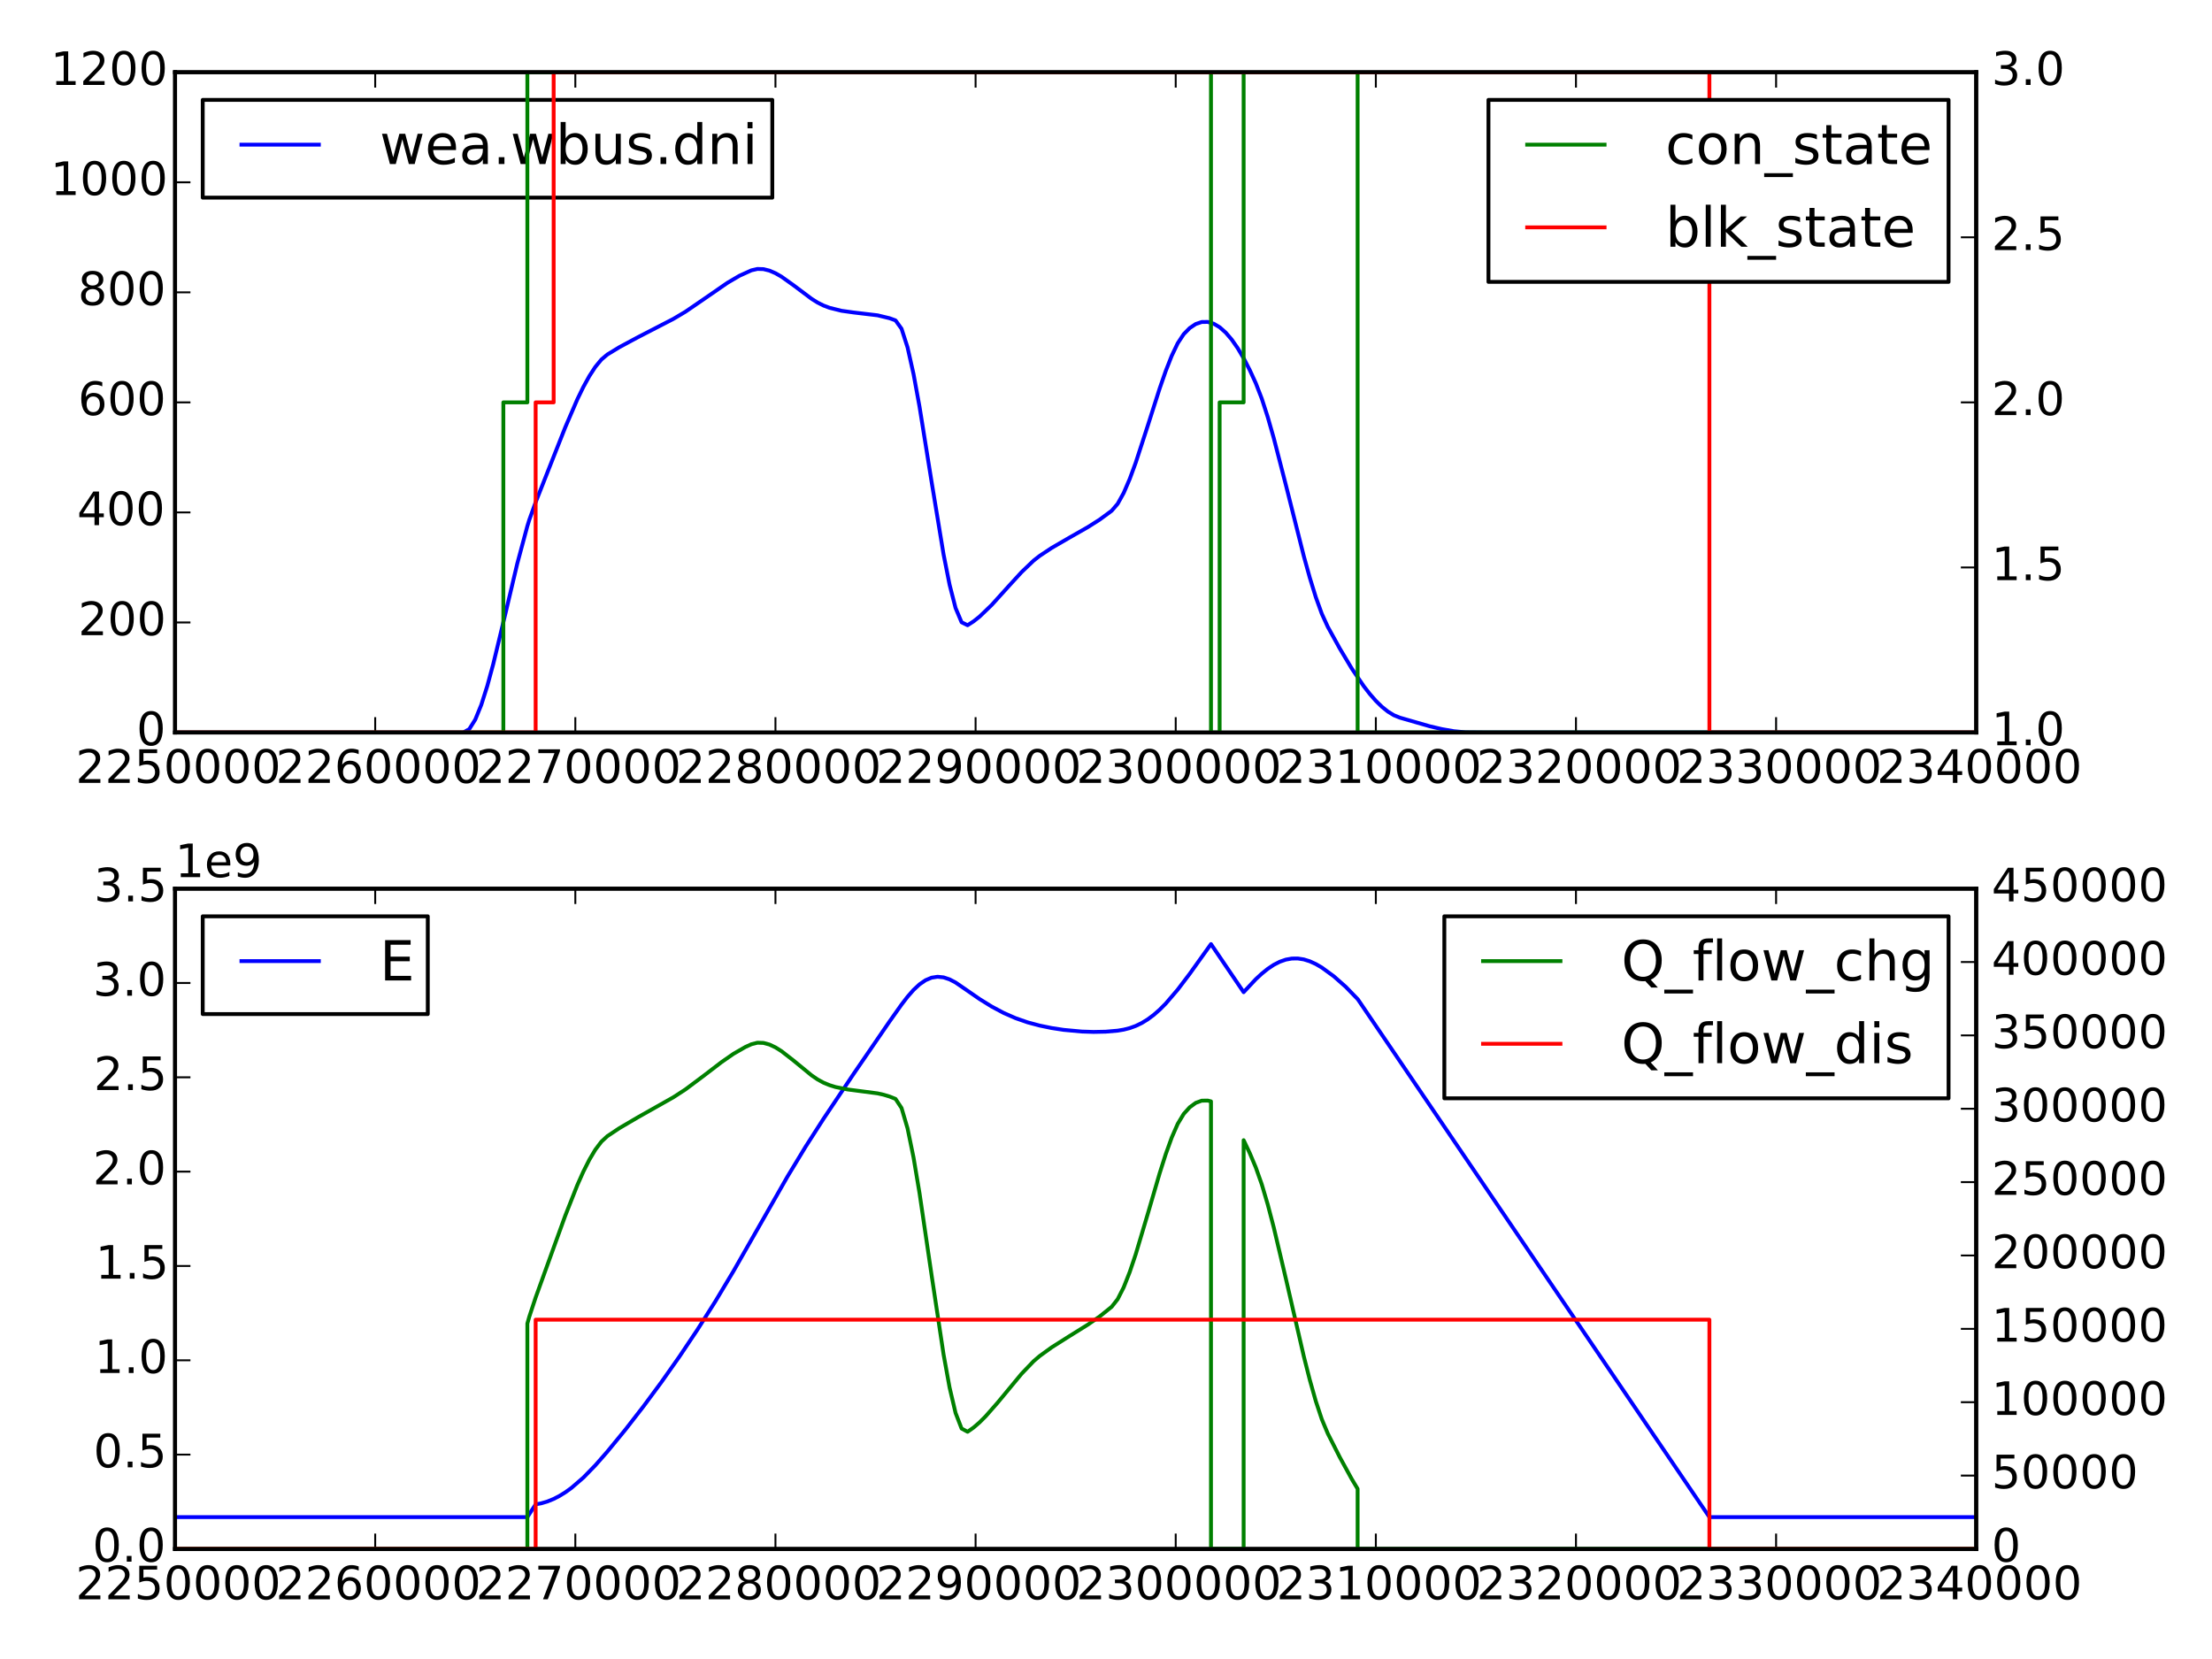 <?xml version="1.0" encoding="utf-8" standalone="no"?>
<!DOCTYPE svg PUBLIC "-//W3C//DTD SVG 1.1//EN"
  "http://www.w3.org/Graphics/SVG/1.1/DTD/svg11.dtd">
<!-- Created with matplotlib (http://matplotlib.org/) -->
<svg height="432pt" version="1.1" viewBox="0 0 576 432" width="576pt" xmlns="http://www.w3.org/2000/svg" xmlns:xlink="http://www.w3.org/1999/xlink">
 <defs>
  <style type="text/css">
*{stroke-linecap:butt;stroke-linejoin:round;}
  </style>
 </defs>
 <g id="figure_1">
  <g id="patch_1">
   <path d="
M0 432
L576 432
L576 0
L0 0
z
" style="fill:#ffffff;"/>
  </g>
  <g id="axes_1">
   <g id="patch_2">
    <path d="
M45.591 190.745
L514.602 190.745
L514.602 18.81
L45.591 18.81
z
" style="fill:#ffffff;"/>
   </g>
   <g id="line2d_1">
    <path clip-path="url(#p8e8d647484)" d="
M44.028 190.745
L120.633 190.745
L120.633 190.745
L122.196 189.859
L123.76 187.372
L125.323 183.542
L126.887 178.625
L128.45 172.877
L131.577 159.922
L134.703 146.73
L137.324 136.991
L137.83 135.358
L139.48 130.789
L144.17 118.905
L147.21 111.227
L150.337 103.981
L151.9 100.773
L153.464 97.934
L155.027 95.532
L156.591 93.635
L158.154 92.312
L161.281 90.408
L165.971 87.884
L175.351 83.038
L178.478 81.177
L183.168 77.967
L189.421 73.646
L192.548 71.809
L195.675 70.391
L197.238 70.033
L198.802 70.079
L200.365 70.469
L201.928 71.143
L203.492 72.041
L206.618 74.27
L211.309 77.792
L212.872 78.774
L214.435 79.56
L215.999 80.149
L219.125 80.929
L222.252 81.366
L228.506 82.108
L231.632 82.86
L233.196 83.429
L234.759 85.602
L236.322 90.451
L237.886 97.418
L239.449 105.94
L242.576 125.406
L245.703 144.364
L247.266 152.25
L248.829 158.326
L250.393 162.032
L251.956 162.806
L251.956 162.806
L253.52 161.797
L255.083 160.558
L258.21 157.555
L262.9 152.373
L266.027 148.962
L269.153 145.978
L270.717 144.752
L273.843 142.681
L278.534 139.961
L283.224 137.29
L286.35 135.308
L289.477 133.003
L291.04 131.186
L292.604 128.369
L294.167 124.744
L295.731 120.5
L298.857 110.913
L301.984 101.125
L303.547 96.629
L305.111 92.652
L306.674 89.383
L308.238 87.011
L309.801 85.425
L311.364 84.378
L312.928 83.85
L314.491 83.827
L316.054 84.291
L317.618 85.225
L319.181 86.612
L320.745 88.436
L322.308 90.68
L323.871 93.327
L325.435 96.36
L326.998 99.763
L328.561 103.799
L330.125 108.633
L331.688 114.092
L334.815 126.206
L339.505 144.806
L341.068 150.437
L342.632 155.499
L344.195 159.822
L345.758 163.235
L348.885 168.886
L352.012 174.106
L355.139 178.705
L356.702 180.713
L358.265 182.494
L359.829 184.024
L361.392 185.281
L362.956 186.239
L364.519 186.876
L372.336 189.128
L375.462 189.859
L378.589 190.404
L381.716 190.705
L386.406 190.745
L514.603 190.745
L514.603 190.745" style="fill:none;stroke:#0000ff;stroke-linecap:square;"/>
   </g>
   <g id="patch_3">
    <path d="
M45.591 18.81
L514.603 18.81" style="fill:none;stroke:#000000;stroke-linecap:square;stroke-linejoin:miter;"/>
   </g>
   <g id="patch_4">
    <path d="
M514.602 190.745
L514.602 18.81" style="fill:none;stroke:#000000;stroke-linecap:square;stroke-linejoin:miter;"/>
   </g>
   <g id="patch_5">
    <path d="
M45.591 190.745
L514.603 190.745" style="fill:none;stroke:#000000;stroke-linecap:square;stroke-linejoin:miter;"/>
   </g>
   <g id="patch_6">
    <path d="
M45.591 190.745
L45.591 18.81" style="fill:none;stroke:#000000;stroke-linecap:square;stroke-linejoin:miter;"/>
   </g>
   <g id="matplotlib.axis_1">
    <g id="xtick_1">
     <g id="line2d_2">
      <defs>
       <path d="
M0 0
L0 -4" id="m93b0483c22" style="stroke:#000000;stroke-width:0.5;"/>
      </defs>
      <g>
       <use style="stroke:#000000;stroke-width:0.5;" x="45.591" xlink:href="#m93b0483c22" y="190.745"/>
      </g>
     </g>
     <g id="line2d_3">
      <defs>
       <path d="
M0 0
L0 4" id="m741efc42ff" style="stroke:#000000;stroke-width:0.5;"/>
      </defs>
      <g>
       <use style="stroke:#000000;stroke-width:0.5;" x="45.591" xlink:href="#m741efc42ff" y="18.81"/>
      </g>
     </g>
     <g id="text_1">
      <!-- 2250000 -->
      <defs>
       <path d="
M19.188 8.297
L53.609 8.297
L53.609 0
L7.328 0
L7.328 8.297
Q12.938 14.109 22.625 23.891
Q32.328 33.688 34.812 36.531
Q39.547 41.844 41.422 45.531
Q43.312 49.219 43.312 52.781
Q43.312 58.594 39.234 62.25
Q35.156 65.922 28.609 65.922
Q23.969 65.922 18.812 64.312
Q13.672 62.703 7.812 59.422
L7.812 69.391
Q13.766 71.781 18.938 73
Q24.125 74.219 28.422 74.219
Q39.75 74.219 46.484 68.547
Q53.219 62.891 53.219 53.422
Q53.219 48.922 51.531 44.891
Q49.859 40.875 45.406 35.406
Q44.188 33.984 37.641 27.219
Q31.109 20.453 19.188 8.297" id="BitstreamVeraSans-Roman-32"/>
       <path d="
M31.781 66.406
Q24.172 66.406 20.328 58.906
Q16.5 51.422 16.5 36.375
Q16.5 21.391 20.328 13.891
Q24.172 6.391 31.781 6.391
Q39.453 6.391 43.281 13.891
Q47.125 21.391 47.125 36.375
Q47.125 51.422 43.281 58.906
Q39.453 66.406 31.781 66.406
M31.781 74.219
Q44.047 74.219 50.516 64.516
Q56.984 54.828 56.984 36.375
Q56.984 17.969 50.516 8.266
Q44.047 -1.422 31.781 -1.422
Q19.531 -1.422 13.062 8.266
Q6.594 17.969 6.594 36.375
Q6.594 54.828 13.062 64.516
Q19.531 74.219 31.781 74.219" id="BitstreamVeraSans-Roman-30"/>
       <path d="
M10.797 72.906
L49.516 72.906
L49.516 64.594
L19.828 64.594
L19.828 46.734
Q21.969 47.469 24.109 47.828
Q26.266 48.188 28.422 48.188
Q40.625 48.188 47.75 41.5
Q54.891 34.812 54.891 23.391
Q54.891 11.625 47.562 5.094
Q40.234 -1.422 26.906 -1.422
Q22.312 -1.422 17.547 -0.641
Q12.797 0.141 7.719 1.703
L7.719 11.625
Q12.109 9.234 16.797 8.062
Q21.484 6.891 26.703 6.891
Q35.156 6.891 40.078 11.328
Q45.016 15.766 45.016 23.391
Q45.016 31 40.078 35.438
Q35.156 39.891 26.703 39.891
Q22.75 39.891 18.812 39.016
Q14.891 38.141 10.797 36.281
z
" id="BitstreamVeraSans-Roman-35"/>
      </defs>
      <g transform="translate(19.707 203.863)scale(0.12 -0.12)">
       <use xlink:href="#BitstreamVeraSans-Roman-32"/>
       <use x="63.623" xlink:href="#BitstreamVeraSans-Roman-32"/>
       <use x="127.246" xlink:href="#BitstreamVeraSans-Roman-35"/>
       <use x="190.869" xlink:href="#BitstreamVeraSans-Roman-30"/>
       <use x="254.492" xlink:href="#BitstreamVeraSans-Roman-30"/>
       <use x="318.115" xlink:href="#BitstreamVeraSans-Roman-30"/>
       <use x="381.738" xlink:href="#BitstreamVeraSans-Roman-30"/>
      </g>
     </g>
    </g>
    <g id="xtick_2">
     <g id="line2d_4">
      <g>
       <use style="stroke:#000000;stroke-width:0.5;" x="97.704" xlink:href="#m93b0483c22" y="190.745"/>
      </g>
     </g>
     <g id="line2d_5">
      <g>
       <use style="stroke:#000000;stroke-width:0.5;" x="97.704" xlink:href="#m741efc42ff" y="18.81"/>
      </g>
     </g>
     <g id="text_2">
      <!-- 2260000 -->
      <defs>
       <path d="
M33.016 40.375
Q26.375 40.375 22.484 35.828
Q18.609 31.297 18.609 23.391
Q18.609 15.531 22.484 10.953
Q26.375 6.391 33.016 6.391
Q39.656 6.391 43.531 10.953
Q47.406 15.531 47.406 23.391
Q47.406 31.297 43.531 35.828
Q39.656 40.375 33.016 40.375
M52.594 71.297
L52.594 62.312
Q48.875 64.062 45.094 64.984
Q41.312 65.922 37.594 65.922
Q27.828 65.922 22.672 59.328
Q17.531 52.734 16.797 39.406
Q19.672 43.656 24.016 45.922
Q28.375 48.188 33.594 48.188
Q44.578 48.188 50.953 41.516
Q57.328 34.859 57.328 23.391
Q57.328 12.156 50.688 5.359
Q44.047 -1.422 33.016 -1.422
Q20.359 -1.422 13.672 8.266
Q6.984 17.969 6.984 36.375
Q6.984 53.656 15.188 63.938
Q23.391 74.219 37.203 74.219
Q40.922 74.219 44.703 73.484
Q48.484 72.75 52.594 71.297" id="BitstreamVeraSans-Roman-36"/>
      </defs>
      <g transform="translate(71.819 203.863)scale(0.12 -0.12)">
       <use xlink:href="#BitstreamVeraSans-Roman-32"/>
       <use x="63.623" xlink:href="#BitstreamVeraSans-Roman-32"/>
       <use x="127.246" xlink:href="#BitstreamVeraSans-Roman-36"/>
       <use x="190.869" xlink:href="#BitstreamVeraSans-Roman-30"/>
       <use x="254.492" xlink:href="#BitstreamVeraSans-Roman-30"/>
       <use x="318.115" xlink:href="#BitstreamVeraSans-Roman-30"/>
       <use x="381.738" xlink:href="#BitstreamVeraSans-Roman-30"/>
      </g>
     </g>
    </g>
    <g id="xtick_3">
     <g id="line2d_6">
      <g>
       <use style="stroke:#000000;stroke-width:0.5;" x="149.816" xlink:href="#m93b0483c22" y="190.745"/>
      </g>
     </g>
     <g id="line2d_7">
      <g>
       <use style="stroke:#000000;stroke-width:0.5;" x="149.816" xlink:href="#m741efc42ff" y="18.81"/>
      </g>
     </g>
     <g id="text_3">
      <!-- 2270000 -->
      <defs>
       <path d="
M8.203 72.906
L55.078 72.906
L55.078 68.703
L28.609 0
L18.312 0
L43.219 64.594
L8.203 64.594
z
" id="BitstreamVeraSans-Roman-37"/>
      </defs>
      <g transform="translate(123.932 203.863)scale(0.12 -0.12)">
       <use xlink:href="#BitstreamVeraSans-Roman-32"/>
       <use x="63.623" xlink:href="#BitstreamVeraSans-Roman-32"/>
       <use x="127.246" xlink:href="#BitstreamVeraSans-Roman-37"/>
       <use x="190.869" xlink:href="#BitstreamVeraSans-Roman-30"/>
       <use x="254.492" xlink:href="#BitstreamVeraSans-Roman-30"/>
       <use x="318.115" xlink:href="#BitstreamVeraSans-Roman-30"/>
       <use x="381.738" xlink:href="#BitstreamVeraSans-Roman-30"/>
      </g>
     </g>
    </g>
    <g id="xtick_4">
     <g id="line2d_8">
      <g>
       <use style="stroke:#000000;stroke-width:0.5;" x="201.928" xlink:href="#m93b0483c22" y="190.745"/>
      </g>
     </g>
     <g id="line2d_9">
      <g>
       <use style="stroke:#000000;stroke-width:0.5;" x="201.928" xlink:href="#m741efc42ff" y="18.81"/>
      </g>
     </g>
     <g id="text_4">
      <!-- 2280000 -->
      <defs>
       <path d="
M31.781 34.625
Q24.75 34.625 20.719 30.859
Q16.703 27.094 16.703 20.516
Q16.703 13.922 20.719 10.156
Q24.75 6.391 31.781 6.391
Q38.812 6.391 42.859 10.172
Q46.922 13.969 46.922 20.516
Q46.922 27.094 42.891 30.859
Q38.875 34.625 31.781 34.625
M21.922 38.812
Q15.578 40.375 12.031 44.719
Q8.5 49.078 8.5 55.328
Q8.5 64.062 14.719 69.141
Q20.953 74.219 31.781 74.219
Q42.672 74.219 48.875 69.141
Q55.078 64.062 55.078 55.328
Q55.078 49.078 51.531 44.719
Q48 40.375 41.703 38.812
Q48.828 37.156 52.797 32.312
Q56.781 27.484 56.781 20.516
Q56.781 9.906 50.312 4.234
Q43.844 -1.422 31.781 -1.422
Q19.734 -1.422 13.25 4.234
Q6.781 9.906 6.781 20.516
Q6.781 27.484 10.781 32.312
Q14.797 37.156 21.922 38.812
M18.312 54.391
Q18.312 48.734 21.844 45.562
Q25.391 42.391 31.781 42.391
Q38.141 42.391 41.719 45.562
Q45.312 48.734 45.312 54.391
Q45.312 60.062 41.719 63.234
Q38.141 66.406 31.781 66.406
Q25.391 66.406 21.844 63.234
Q18.312 60.062 18.312 54.391" id="BitstreamVeraSans-Roman-38"/>
      </defs>
      <g transform="translate(176.044 203.863)scale(0.12 -0.12)">
       <use xlink:href="#BitstreamVeraSans-Roman-32"/>
       <use x="63.623" xlink:href="#BitstreamVeraSans-Roman-32"/>
       <use x="127.246" xlink:href="#BitstreamVeraSans-Roman-38"/>
       <use x="190.869" xlink:href="#BitstreamVeraSans-Roman-30"/>
       <use x="254.492" xlink:href="#BitstreamVeraSans-Roman-30"/>
       <use x="318.115" xlink:href="#BitstreamVeraSans-Roman-30"/>
       <use x="381.738" xlink:href="#BitstreamVeraSans-Roman-30"/>
      </g>
     </g>
    </g>
    <g id="xtick_5">
     <g id="line2d_10">
      <g>
       <use style="stroke:#000000;stroke-width:0.5;" x="254.041" xlink:href="#m93b0483c22" y="190.745"/>
      </g>
     </g>
     <g id="line2d_11">
      <g>
       <use style="stroke:#000000;stroke-width:0.5;" x="254.041" xlink:href="#m741efc42ff" y="18.81"/>
      </g>
     </g>
     <g id="text_5">
      <!-- 2290000 -->
      <defs>
       <path d="
M10.984 1.516
L10.984 10.5
Q14.703 8.734 18.5 7.812
Q22.312 6.891 25.984 6.891
Q35.75 6.891 40.891 13.453
Q46.047 20.016 46.781 33.406
Q43.953 29.203 39.594 26.953
Q35.25 24.703 29.984 24.703
Q19.047 24.703 12.672 31.312
Q6.297 37.938 6.297 49.422
Q6.297 60.641 12.938 67.422
Q19.578 74.219 30.609 74.219
Q43.266 74.219 49.922 64.516
Q56.594 54.828 56.594 36.375
Q56.594 19.141 48.406 8.859
Q40.234 -1.422 26.422 -1.422
Q22.703 -1.422 18.891 -0.688
Q15.094 0.047 10.984 1.516
M30.609 32.422
Q37.25 32.422 41.125 36.953
Q45.016 41.5 45.016 49.422
Q45.016 57.281 41.125 61.844
Q37.25 66.406 30.609 66.406
Q23.969 66.406 20.094 61.844
Q16.219 57.281 16.219 49.422
Q16.219 41.5 20.094 36.953
Q23.969 32.422 30.609 32.422" id="BitstreamVeraSans-Roman-39"/>
      </defs>
      <g transform="translate(228.156 203.863)scale(0.12 -0.12)">
       <use xlink:href="#BitstreamVeraSans-Roman-32"/>
       <use x="63.623" xlink:href="#BitstreamVeraSans-Roman-32"/>
       <use x="127.246" xlink:href="#BitstreamVeraSans-Roman-39"/>
       <use x="190.869" xlink:href="#BitstreamVeraSans-Roman-30"/>
       <use x="254.492" xlink:href="#BitstreamVeraSans-Roman-30"/>
       <use x="318.115" xlink:href="#BitstreamVeraSans-Roman-30"/>
       <use x="381.738" xlink:href="#BitstreamVeraSans-Roman-30"/>
      </g>
     </g>
    </g>
    <g id="xtick_6">
     <g id="line2d_12">
      <g>
       <use style="stroke:#000000;stroke-width:0.5;" x="306.153" xlink:href="#m93b0483c22" y="190.745"/>
      </g>
     </g>
     <g id="line2d_13">
      <g>
       <use style="stroke:#000000;stroke-width:0.5;" x="306.153" xlink:href="#m741efc42ff" y="18.81"/>
      </g>
     </g>
     <g id="text_6">
      <!-- 2300000 -->
      <defs>
       <path d="
M40.578 39.312
Q47.656 37.797 51.625 33
Q55.609 28.219 55.609 21.188
Q55.609 10.406 48.188 4.484
Q40.766 -1.422 27.094 -1.422
Q22.516 -1.422 17.656 -0.516
Q12.797 0.391 7.625 2.203
L7.625 11.719
Q11.719 9.328 16.594 8.109
Q21.484 6.891 26.812 6.891
Q36.078 6.891 40.938 10.547
Q45.797 14.203 45.797 21.188
Q45.797 27.641 41.281 31.266
Q36.766 34.906 28.719 34.906
L20.219 34.906
L20.219 43.016
L29.109 43.016
Q36.375 43.016 40.234 45.922
Q44.094 48.828 44.094 54.297
Q44.094 59.906 40.109 62.906
Q36.141 65.922 28.719 65.922
Q24.656 65.922 20.016 65.031
Q15.375 64.156 9.812 62.312
L9.812 71.094
Q15.438 72.656 20.344 73.438
Q25.25 74.219 29.594 74.219
Q40.828 74.219 47.359 69.109
Q53.906 64.016 53.906 55.328
Q53.906 49.266 50.438 45.094
Q46.969 40.922 40.578 39.312" id="BitstreamVeraSans-Roman-33"/>
      </defs>
      <g transform="translate(280.269 203.863)scale(0.12 -0.12)">
       <use xlink:href="#BitstreamVeraSans-Roman-32"/>
       <use x="63.623" xlink:href="#BitstreamVeraSans-Roman-33"/>
       <use x="127.246" xlink:href="#BitstreamVeraSans-Roman-30"/>
       <use x="190.869" xlink:href="#BitstreamVeraSans-Roman-30"/>
       <use x="254.492" xlink:href="#BitstreamVeraSans-Roman-30"/>
       <use x="318.115" xlink:href="#BitstreamVeraSans-Roman-30"/>
       <use x="381.738" xlink:href="#BitstreamVeraSans-Roman-30"/>
      </g>
     </g>
    </g>
    <g id="xtick_7">
     <g id="line2d_14">
      <g>
       <use style="stroke:#000000;stroke-width:0.5;" x="358.265" xlink:href="#m93b0483c22" y="190.745"/>
      </g>
     </g>
     <g id="line2d_15">
      <g>
       <use style="stroke:#000000;stroke-width:0.5;" x="358.265" xlink:href="#m741efc42ff" y="18.81"/>
      </g>
     </g>
     <g id="text_7">
      <!-- 2310000 -->
      <defs>
       <path d="
M12.406 8.297
L28.516 8.297
L28.516 63.922
L10.984 60.406
L10.984 69.391
L28.422 72.906
L38.281 72.906
L38.281 8.297
L54.391 8.297
L54.391 0
L12.406 0
z
" id="BitstreamVeraSans-Roman-31"/>
      </defs>
      <g transform="translate(332.381 203.863)scale(0.12 -0.12)">
       <use xlink:href="#BitstreamVeraSans-Roman-32"/>
       <use x="63.623" xlink:href="#BitstreamVeraSans-Roman-33"/>
       <use x="127.246" xlink:href="#BitstreamVeraSans-Roman-31"/>
       <use x="190.869" xlink:href="#BitstreamVeraSans-Roman-30"/>
       <use x="254.492" xlink:href="#BitstreamVeraSans-Roman-30"/>
       <use x="318.115" xlink:href="#BitstreamVeraSans-Roman-30"/>
       <use x="381.738" xlink:href="#BitstreamVeraSans-Roman-30"/>
      </g>
     </g>
    </g>
    <g id="xtick_8">
     <g id="line2d_16">
      <g>
       <use style="stroke:#000000;stroke-width:0.5;" x="410.378" xlink:href="#m93b0483c22" y="190.745"/>
      </g>
     </g>
     <g id="line2d_17">
      <g>
       <use style="stroke:#000000;stroke-width:0.5;" x="410.378" xlink:href="#m741efc42ff" y="18.81"/>
      </g>
     </g>
     <g id="text_8">
      <!-- 2320000 -->
      <g transform="translate(384.493 203.863)scale(0.12 -0.12)">
       <use xlink:href="#BitstreamVeraSans-Roman-32"/>
       <use x="63.623" xlink:href="#BitstreamVeraSans-Roman-33"/>
       <use x="127.246" xlink:href="#BitstreamVeraSans-Roman-32"/>
       <use x="190.869" xlink:href="#BitstreamVeraSans-Roman-30"/>
       <use x="254.492" xlink:href="#BitstreamVeraSans-Roman-30"/>
       <use x="318.115" xlink:href="#BitstreamVeraSans-Roman-30"/>
       <use x="381.738" xlink:href="#BitstreamVeraSans-Roman-30"/>
      </g>
     </g>
    </g>
    <g id="xtick_9">
     <g id="line2d_18">
      <g>
       <use style="stroke:#000000;stroke-width:0.5;" x="462.49" xlink:href="#m93b0483c22" y="190.745"/>
      </g>
     </g>
     <g id="line2d_19">
      <g>
       <use style="stroke:#000000;stroke-width:0.5;" x="462.49" xlink:href="#m741efc42ff" y="18.81"/>
      </g>
     </g>
     <g id="text_9">
      <!-- 2330000 -->
      <g transform="translate(436.606 203.863)scale(0.12 -0.12)">
       <use xlink:href="#BitstreamVeraSans-Roman-32"/>
       <use x="63.623" xlink:href="#BitstreamVeraSans-Roman-33"/>
       <use x="127.246" xlink:href="#BitstreamVeraSans-Roman-33"/>
       <use x="190.869" xlink:href="#BitstreamVeraSans-Roman-30"/>
       <use x="254.492" xlink:href="#BitstreamVeraSans-Roman-30"/>
       <use x="318.115" xlink:href="#BitstreamVeraSans-Roman-30"/>
       <use x="381.738" xlink:href="#BitstreamVeraSans-Roman-30"/>
      </g>
     </g>
    </g>
    <g id="xtick_10">
     <g id="line2d_20">
      <g>
       <use style="stroke:#000000;stroke-width:0.5;" x="514.602" xlink:href="#m93b0483c22" y="190.745"/>
      </g>
     </g>
     <g id="line2d_21">
      <g>
       <use style="stroke:#000000;stroke-width:0.5;" x="514.602" xlink:href="#m741efc42ff" y="18.81"/>
      </g>
     </g>
     <g id="text_10">
      <!-- 2340000 -->
      <defs>
       <path d="
M37.797 64.312
L12.891 25.391
L37.797 25.391
z

M35.203 72.906
L47.609 72.906
L47.609 25.391
L58.016 25.391
L58.016 17.188
L47.609 17.188
L47.609 0
L37.797 0
L37.797 17.188
L4.891 17.188
L4.891 26.703
z
" id="BitstreamVeraSans-Roman-34"/>
      </defs>
      <g transform="translate(488.718 203.863)scale(0.12 -0.12)">
       <use xlink:href="#BitstreamVeraSans-Roman-32"/>
       <use x="63.623" xlink:href="#BitstreamVeraSans-Roman-33"/>
       <use x="127.246" xlink:href="#BitstreamVeraSans-Roman-34"/>
       <use x="190.869" xlink:href="#BitstreamVeraSans-Roman-30"/>
       <use x="254.492" xlink:href="#BitstreamVeraSans-Roman-30"/>
       <use x="318.115" xlink:href="#BitstreamVeraSans-Roman-30"/>
       <use x="381.738" xlink:href="#BitstreamVeraSans-Roman-30"/>
      </g>
     </g>
    </g>
   </g>
   <g id="matplotlib.axis_2">
    <g id="ytick_1">
     <g id="line2d_22">
      <defs>
       <path d="
M0 0
L4 0" id="m728421d6d4" style="stroke:#000000;stroke-width:0.5;"/>
      </defs>
      <g>
       <use style="stroke:#000000;stroke-width:0.5;" x="45.591" xlink:href="#m728421d6d4" y="190.745"/>
      </g>
     </g>
     <g id="text_11">
      <!-- 0 -->
      <g transform="translate(35.544 194.056)scale(0.12 -0.12)">
       <use xlink:href="#BitstreamVeraSans-Roman-30"/>
      </g>
     </g>
    </g>
    <g id="ytick_2">
     <g id="line2d_23">
      <g>
       <use style="stroke:#000000;stroke-width:0.5;" x="45.591" xlink:href="#m728421d6d4" y="162.089"/>
      </g>
     </g>
     <g id="text_12">
      <!-- 200 -->
      <g transform="translate(20.363 165.4)scale(0.12 -0.12)">
       <use xlink:href="#BitstreamVeraSans-Roman-32"/>
       <use x="63.623" xlink:href="#BitstreamVeraSans-Roman-30"/>
       <use x="127.246" xlink:href="#BitstreamVeraSans-Roman-30"/>
      </g>
     </g>
    </g>
    <g id="ytick_3">
     <g id="line2d_24">
      <g>
       <use style="stroke:#000000;stroke-width:0.5;" x="45.591" xlink:href="#m728421d6d4" y="133.433"/>
      </g>
     </g>
     <g id="text_13">
      <!-- 400 -->
      <g transform="translate(20.07 136.745)scale(0.12 -0.12)">
       <use xlink:href="#BitstreamVeraSans-Roman-34"/>
       <use x="63.623" xlink:href="#BitstreamVeraSans-Roman-30"/>
       <use x="127.246" xlink:href="#BitstreamVeraSans-Roman-30"/>
      </g>
     </g>
    </g>
    <g id="ytick_4">
     <g id="line2d_25">
      <g>
       <use style="stroke:#000000;stroke-width:0.5;" x="45.591" xlink:href="#m728421d6d4" y="104.778"/>
      </g>
     </g>
     <g id="text_14">
      <!-- 600 -->
      <g transform="translate(20.321 108.089)scale(0.12 -0.12)">
       <use xlink:href="#BitstreamVeraSans-Roman-36"/>
       <use x="63.623" xlink:href="#BitstreamVeraSans-Roman-30"/>
       <use x="127.246" xlink:href="#BitstreamVeraSans-Roman-30"/>
      </g>
     </g>
    </g>
    <g id="ytick_5">
     <g id="line2d_26">
      <g>
       <use style="stroke:#000000;stroke-width:0.5;" x="45.591" xlink:href="#m728421d6d4" y="76.122"/>
      </g>
     </g>
     <g id="text_15">
      <!-- 800 -->
      <g transform="translate(20.297 79.433)scale(0.12 -0.12)">
       <use xlink:href="#BitstreamVeraSans-Roman-38"/>
       <use x="63.623" xlink:href="#BitstreamVeraSans-Roman-30"/>
       <use x="127.246" xlink:href="#BitstreamVeraSans-Roman-30"/>
      </g>
     </g>
    </g>
    <g id="ytick_6">
     <g id="line2d_27">
      <g>
       <use style="stroke:#000000;stroke-width:0.5;" x="45.591" xlink:href="#m728421d6d4" y="47.466"/>
      </g>
     </g>
     <g id="text_16">
      <!-- 1000 -->
      <g transform="translate(13.166 50.777)scale(0.12 -0.12)">
       <use xlink:href="#BitstreamVeraSans-Roman-31"/>
       <use x="63.623" xlink:href="#BitstreamVeraSans-Roman-30"/>
       <use x="127.246" xlink:href="#BitstreamVeraSans-Roman-30"/>
       <use x="190.869" xlink:href="#BitstreamVeraSans-Roman-30"/>
      </g>
     </g>
    </g>
    <g id="ytick_7">
     <g id="line2d_28">
      <g>
       <use style="stroke:#000000;stroke-width:0.5;" x="45.591" xlink:href="#m728421d6d4" y="18.81"/>
      </g>
     </g>
     <g id="text_17">
      <!-- 1200 -->
      <g transform="translate(13.166 22.121)scale(0.12 -0.12)">
       <use xlink:href="#BitstreamVeraSans-Roman-31"/>
       <use x="63.623" xlink:href="#BitstreamVeraSans-Roman-32"/>
       <use x="127.246" xlink:href="#BitstreamVeraSans-Roman-30"/>
       <use x="190.869" xlink:href="#BitstreamVeraSans-Roman-30"/>
      </g>
     </g>
    </g>
   </g>
   <g id="legend_1">
    <g id="patch_7">
     <path d="
M52.791 51.467
L201.104 51.467
L201.104 26.01
L52.791 26.01
z
" style="fill:#ffffff;stroke:#000000;stroke-linejoin:miter;"/>
    </g>
    <g id="line2d_29">
     <path d="
M62.871 37.672
L83.031 37.672" style="fill:none;stroke:#0000ff;stroke-linecap:square;"/>
    </g>
    <g id="line2d_30"/>
    <g id="text_18">
     <!-- wea.wbus.dni -->
     <defs>
      <path d="
M54.891 33.016
L54.891 0
L45.906 0
L45.906 32.719
Q45.906 40.484 42.875 44.328
Q39.844 48.188 33.797 48.188
Q26.516 48.188 22.312 43.547
Q18.109 38.922 18.109 30.906
L18.109 0
L9.078 0
L9.078 54.688
L18.109 54.688
L18.109 46.188
Q21.344 51.125 25.703 53.562
Q30.078 56 35.797 56
Q45.219 56 50.047 50.172
Q54.891 44.344 54.891 33.016" id="BitstreamVeraSans-Roman-6e"/>
      <path d="
M9.422 54.688
L18.406 54.688
L18.406 0
L9.422 0
z

M9.422 75.984
L18.406 75.984
L18.406 64.594
L9.422 64.594
z
" id="BitstreamVeraSans-Roman-69"/>
      <path d="
M10.688 12.406
L21 12.406
L21 0
L10.688 0
z
" id="BitstreamVeraSans-Roman-2e"/>
      <path d="
M45.406 46.391
L45.406 75.984
L54.391 75.984
L54.391 0
L45.406 0
L45.406 8.203
Q42.578 3.328 38.25 0.953
Q33.938 -1.422 27.875 -1.422
Q17.969 -1.422 11.734 6.484
Q5.516 14.406 5.516 27.297
Q5.516 40.188 11.734 48.094
Q17.969 56 27.875 56
Q33.938 56 38.25 53.625
Q42.578 51.266 45.406 46.391
M14.797 27.297
Q14.797 17.391 18.875 11.75
Q22.953 6.109 30.078 6.109
Q37.203 6.109 41.297 11.75
Q45.406 17.391 45.406 27.297
Q45.406 37.203 41.297 42.844
Q37.203 48.484 30.078 48.484
Q22.953 48.484 18.875 42.844
Q14.797 37.203 14.797 27.297" id="BitstreamVeraSans-Roman-64"/>
      <path d="
M56.203 29.594
L56.203 25.203
L14.891 25.203
Q15.484 15.922 20.484 11.062
Q25.484 6.203 34.422 6.203
Q39.594 6.203 44.453 7.469
Q49.312 8.734 54.109 11.281
L54.109 2.781
Q49.266 0.734 44.188 -0.344
Q39.109 -1.422 33.891 -1.422
Q20.797 -1.422 13.156 6.188
Q5.516 13.812 5.516 26.812
Q5.516 40.234 12.766 48.109
Q20.016 56 32.328 56
Q43.359 56 49.781 48.891
Q56.203 41.797 56.203 29.594
M47.219 32.234
Q47.125 39.594 43.094 43.984
Q39.062 48.391 32.422 48.391
Q24.906 48.391 20.391 44.141
Q15.875 39.891 15.188 32.172
z
" id="BitstreamVeraSans-Roman-65"/>
      <path d="
M4.203 54.688
L13.188 54.688
L24.422 12.016
L35.594 54.688
L46.188 54.688
L57.422 12.016
L68.609 54.688
L77.594 54.688
L63.281 0
L52.688 0
L40.922 44.828
L29.109 0
L18.5 0
z
" id="BitstreamVeraSans-Roman-77"/>
      <path d="
M8.5 21.578
L8.5 54.688
L17.484 54.688
L17.484 21.922
Q17.484 14.156 20.5 10.266
Q23.531 6.391 29.594 6.391
Q36.859 6.391 41.078 11.031
Q45.312 15.672 45.312 23.688
L45.312 54.688
L54.297 54.688
L54.297 0
L45.312 0
L45.312 8.406
Q42.047 3.422 37.719 1
Q33.406 -1.422 27.688 -1.422
Q18.266 -1.422 13.375 4.438
Q8.5 10.297 8.5 21.578" id="BitstreamVeraSans-Roman-75"/>
      <path d="
M34.281 27.484
Q23.391 27.484 19.188 25
Q14.984 22.516 14.984 16.5
Q14.984 11.719 18.141 8.906
Q21.297 6.109 26.703 6.109
Q34.188 6.109 38.703 11.406
Q43.219 16.703 43.219 25.484
L43.219 27.484
z

M52.203 31.203
L52.203 0
L43.219 0
L43.219 8.297
Q40.141 3.328 35.547 0.953
Q30.953 -1.422 24.312 -1.422
Q15.922 -1.422 10.953 3.297
Q6 8.016 6 15.922
Q6 25.141 12.172 29.828
Q18.359 34.516 30.609 34.516
L43.219 34.516
L43.219 35.406
Q43.219 41.609 39.141 45
Q35.062 48.391 27.688 48.391
Q23 48.391 18.547 47.266
Q14.109 46.141 10.016 43.891
L10.016 52.203
Q14.938 54.109 19.578 55.047
Q24.219 56 28.609 56
Q40.484 56 46.344 49.844
Q52.203 43.703 52.203 31.203" id="BitstreamVeraSans-Roman-61"/>
      <path d="
M44.281 53.078
L44.281 44.578
Q40.484 46.531 36.375 47.5
Q32.281 48.484 27.875 48.484
Q21.188 48.484 17.844 46.438
Q14.5 44.391 14.5 40.281
Q14.5 37.156 16.891 35.375
Q19.281 33.594 26.516 31.984
L29.594 31.297
Q39.156 29.25 43.188 25.516
Q47.219 21.781 47.219 15.094
Q47.219 7.469 41.188 3.016
Q35.156 -1.422 24.609 -1.422
Q20.219 -1.422 15.453 -0.562
Q10.688 0.297 5.422 2
L5.422 11.281
Q10.406 8.688 15.234 7.391
Q20.062 6.109 24.812 6.109
Q31.156 6.109 34.562 8.281
Q37.984 10.453 37.984 14.406
Q37.984 18.062 35.516 20.016
Q33.062 21.969 24.703 23.781
L21.578 24.516
Q13.234 26.266 9.516 29.906
Q5.812 33.547 5.812 39.891
Q5.812 47.609 11.281 51.797
Q16.75 56 26.812 56
Q31.781 56 36.172 55.266
Q40.578 54.547 44.281 53.078" id="BitstreamVeraSans-Roman-73"/>
      <path d="
M48.688 27.297
Q48.688 37.203 44.609 42.844
Q40.531 48.484 33.406 48.484
Q26.266 48.484 22.188 42.844
Q18.109 37.203 18.109 27.297
Q18.109 17.391 22.188 11.75
Q26.266 6.109 33.406 6.109
Q40.531 6.109 44.609 11.75
Q48.688 17.391 48.688 27.297
M18.109 46.391
Q20.953 51.266 25.266 53.625
Q29.594 56 35.594 56
Q45.562 56 51.781 48.094
Q58.016 40.188 58.016 27.297
Q58.016 14.406 51.781 6.484
Q45.562 -1.422 35.594 -1.422
Q29.594 -1.422 25.266 0.953
Q20.953 3.328 18.109 8.203
L18.109 0
L9.078 0
L9.078 75.984
L18.109 75.984
z
" id="BitstreamVeraSans-Roman-62"/>
     </defs>
     <g transform="translate(98.871 42.712)scale(0.144 -0.144)">
      <use xlink:href="#BitstreamVeraSans-Roman-77"/>
      <use x="81.787" xlink:href="#BitstreamVeraSans-Roman-65"/>
      <use x="143.311" xlink:href="#BitstreamVeraSans-Roman-61"/>
      <use x="204.59" xlink:href="#BitstreamVeraSans-Roman-2e"/>
      <use x="236.377" xlink:href="#BitstreamVeraSans-Roman-77"/>
      <use x="318.164" xlink:href="#BitstreamVeraSans-Roman-62"/>
      <use x="381.641" xlink:href="#BitstreamVeraSans-Roman-75"/>
      <use x="445.02" xlink:href="#BitstreamVeraSans-Roman-73"/>
      <use x="497.119" xlink:href="#BitstreamVeraSans-Roman-2e"/>
      <use x="528.906" xlink:href="#BitstreamVeraSans-Roman-64"/>
      <use x="592.383" xlink:href="#BitstreamVeraSans-Roman-6e"/>
      <use x="655.762" xlink:href="#BitstreamVeraSans-Roman-69"/>
     </g>
    </g>
   </g>
  </g>
  <g id="axes_2">
   <g id="line2d_31">
    <path clip-path="url(#p8e8d647484)" d="
M44.028 190.745
L131.07 190.745
L131.07 104.778
L137.324 104.778
L137.324 18.81
L315.337 18.81
L315.337 190.745
L317.588 190.745
L317.588 104.778
L317.618 104.778
L323.842 104.778
L323.842 18.81
L323.871 18.81
L353.522 18.81
L353.522 190.745
L353.575 190.745
L514.603 190.745
L514.603 190.745" style="fill:none;stroke:#008000;stroke-linecap:square;"/>
   </g>
   <g id="line2d_32">
    <path clip-path="url(#p8e8d647484)" d="
M44.028 190.745
L139.48 190.745
L139.48 104.778
L144.17 104.778
L144.17 18.81
L445.123 18.81
L445.123 190.745
L514.603 190.745
L514.603 190.745" style="fill:none;stroke:#ff0000;stroke-linecap:square;"/>
   </g>
   <g id="patch_8">
    <path d="
M45.591 18.81
L514.603 18.81" style="fill:none;stroke:#000000;stroke-linecap:square;stroke-linejoin:miter;"/>
   </g>
   <g id="patch_9">
    <path d="
M514.602 190.745
L514.602 18.81" style="fill:none;stroke:#000000;stroke-linecap:square;stroke-linejoin:miter;"/>
   </g>
   <g id="patch_10">
    <path d="
M45.591 190.745
L514.603 190.745" style="fill:none;stroke:#000000;stroke-linecap:square;stroke-linejoin:miter;"/>
   </g>
   <g id="patch_11">
    <path d="
M45.591 190.745
L45.591 18.81" style="fill:none;stroke:#000000;stroke-linecap:square;stroke-linejoin:miter;"/>
   </g>
   <g id="matplotlib.axis_3">
    <g id="ytick_8">
     <g id="line2d_33">
      <defs>
       <path d="
M0 0
L-4 0" id="mcb0005524f" style="stroke:#000000;stroke-width:0.5;"/>
      </defs>
      <g>
       <use style="stroke:#000000;stroke-width:0.5;" x="514.602" xlink:href="#mcb0005524f" y="190.745"/>
      </g>
     </g>
     <g id="text_19">
      <!-- 1.0 -->
      <g transform="translate(518.602 194.056)scale(0.12 -0.12)">
       <use xlink:href="#BitstreamVeraSans-Roman-31"/>
       <use x="63.623" xlink:href="#BitstreamVeraSans-Roman-2e"/>
       <use x="95.41" xlink:href="#BitstreamVeraSans-Roman-30"/>
      </g>
     </g>
    </g>
    <g id="ytick_9">
     <g id="line2d_34">
      <g>
       <use style="stroke:#000000;stroke-width:0.5;" x="514.602" xlink:href="#mcb0005524f" y="147.761"/>
      </g>
     </g>
     <g id="text_20">
      <!-- 1.5 -->
      <g transform="translate(518.602 151.072)scale(0.12 -0.12)">
       <use xlink:href="#BitstreamVeraSans-Roman-31"/>
       <use x="63.623" xlink:href="#BitstreamVeraSans-Roman-2e"/>
       <use x="95.41" xlink:href="#BitstreamVeraSans-Roman-35"/>
      </g>
     </g>
    </g>
    <g id="ytick_10">
     <g id="line2d_35">
      <g>
       <use style="stroke:#000000;stroke-width:0.5;" x="514.602" xlink:href="#mcb0005524f" y="104.778"/>
      </g>
     </g>
     <g id="text_21">
      <!-- 2.0 -->
      <g transform="translate(518.602 108.089)scale(0.12 -0.12)">
       <use xlink:href="#BitstreamVeraSans-Roman-32"/>
       <use x="63.623" xlink:href="#BitstreamVeraSans-Roman-2e"/>
       <use x="95.41" xlink:href="#BitstreamVeraSans-Roman-30"/>
      </g>
     </g>
    </g>
    <g id="ytick_11">
     <g id="line2d_36">
      <g>
       <use style="stroke:#000000;stroke-width:0.5;" x="514.602" xlink:href="#mcb0005524f" y="61.794"/>
      </g>
     </g>
     <g id="text_22">
      <!-- 2.5 -->
      <g transform="translate(518.602 65.105)scale(0.12 -0.12)">
       <use xlink:href="#BitstreamVeraSans-Roman-32"/>
       <use x="63.623" xlink:href="#BitstreamVeraSans-Roman-2e"/>
       <use x="95.41" xlink:href="#BitstreamVeraSans-Roman-35"/>
      </g>
     </g>
    </g>
    <g id="ytick_12">
     <g id="line2d_37">
      <g>
       <use style="stroke:#000000;stroke-width:0.5;" x="514.602" xlink:href="#mcb0005524f" y="18.81"/>
      </g>
     </g>
     <g id="text_23">
      <!-- 3.0 -->
      <g transform="translate(518.602 22.121)scale(0.12 -0.12)">
       <use xlink:href="#BitstreamVeraSans-Roman-33"/>
       <use x="63.623" xlink:href="#BitstreamVeraSans-Roman-2e"/>
       <use x="95.41" xlink:href="#BitstreamVeraSans-Roman-30"/>
      </g>
     </g>
    </g>
   </g>
   <g id="legend_2">
    <g id="patch_12">
     <path d="
M387.592 73.404
L507.403 73.404
L507.403 26.01
L387.592 26.01
z
" style="fill:#ffffff;stroke:#000000;stroke-linejoin:miter;"/>
    </g>
    <g id="line2d_38">
     <path d="
M397.672 37.672
L417.832 37.672" style="fill:none;stroke:#008000;stroke-linecap:square;"/>
    </g>
    <g id="line2d_39"/>
    <g id="text_24">
     <!-- con_state -->
     <defs>
      <path d="
M18.312 70.219
L18.312 54.688
L36.812 54.688
L36.812 47.703
L18.312 47.703
L18.312 18.016
Q18.312 11.328 20.141 9.422
Q21.969 7.516 27.594 7.516
L36.812 7.516
L36.812 0
L27.594 0
Q17.188 0 13.234 3.875
Q9.281 7.766 9.281 18.016
L9.281 47.703
L2.688 47.703
L2.688 54.688
L9.281 54.688
L9.281 70.219
z
" id="BitstreamVeraSans-Roman-74"/>
      <path d="
M30.609 48.391
Q23.391 48.391 19.188 42.75
Q14.984 37.109 14.984 27.297
Q14.984 17.484 19.156 11.844
Q23.344 6.203 30.609 6.203
Q37.797 6.203 41.984 11.859
Q46.188 17.531 46.188 27.297
Q46.188 37.016 41.984 42.703
Q37.797 48.391 30.609 48.391
M30.609 56
Q42.328 56 49.016 48.375
Q55.719 40.766 55.719 27.297
Q55.719 13.875 49.016 6.219
Q42.328 -1.422 30.609 -1.422
Q18.844 -1.422 12.172 6.219
Q5.516 13.875 5.516 27.297
Q5.516 40.766 12.172 48.375
Q18.844 56 30.609 56" id="BitstreamVeraSans-Roman-6f"/>
      <path d="
M50.984 -16.609
L50.984 -23.578
L-0.984 -23.578
L-0.984 -16.609
z
" id="BitstreamVeraSans-Roman-5f"/>
      <path d="
M48.781 52.594
L48.781 44.188
Q44.969 46.297 41.141 47.344
Q37.312 48.391 33.406 48.391
Q24.656 48.391 19.812 42.844
Q14.984 37.312 14.984 27.297
Q14.984 17.281 19.812 11.734
Q24.656 6.203 33.406 6.203
Q37.312 6.203 41.141 7.25
Q44.969 8.297 48.781 10.406
L48.781 2.094
Q45.016 0.344 40.984 -0.531
Q36.969 -1.422 32.422 -1.422
Q20.062 -1.422 12.781 6.344
Q5.516 14.109 5.516 27.297
Q5.516 40.672 12.859 48.328
Q20.219 56 33.016 56
Q37.156 56 41.109 55.141
Q45.062 54.297 48.781 52.594" id="BitstreamVeraSans-Roman-63"/>
     </defs>
     <g transform="translate(433.672 42.712)scale(0.144 -0.144)">
      <use xlink:href="#BitstreamVeraSans-Roman-63"/>
      <use x="54.98" xlink:href="#BitstreamVeraSans-Roman-6f"/>
      <use x="116.162" xlink:href="#BitstreamVeraSans-Roman-6e"/>
      <use x="179.541" xlink:href="#BitstreamVeraSans-Roman-5f"/>
      <use x="229.541" xlink:href="#BitstreamVeraSans-Roman-73"/>
      <use x="281.641" xlink:href="#BitstreamVeraSans-Roman-74"/>
      <use x="320.85" xlink:href="#BitstreamVeraSans-Roman-61"/>
      <use x="382.129" xlink:href="#BitstreamVeraSans-Roman-74"/>
      <use x="421.338" xlink:href="#BitstreamVeraSans-Roman-65"/>
     </g>
    </g>
    <g id="line2d_40">
     <path d="
M397.672 59.209
L417.832 59.209" style="fill:none;stroke:#ff0000;stroke-linecap:square;"/>
    </g>
    <g id="line2d_41"/>
    <g id="text_25">
     <!-- blk_state -->
     <defs>
      <path d="
M9.422 75.984
L18.406 75.984
L18.406 0
L9.422 0
z
" id="BitstreamVeraSans-Roman-6c"/>
      <path d="
M9.078 75.984
L18.109 75.984
L18.109 31.109
L44.922 54.688
L56.391 54.688
L27.391 29.109
L57.625 0
L45.906 0
L18.109 26.703
L18.109 0
L9.078 0
z
" id="BitstreamVeraSans-Roman-6b"/>
     </defs>
     <g transform="translate(433.672 64.249)scale(0.144 -0.144)">
      <use xlink:href="#BitstreamVeraSans-Roman-62"/>
      <use x="63.477" xlink:href="#BitstreamVeraSans-Roman-6c"/>
      <use x="91.26" xlink:href="#BitstreamVeraSans-Roman-6b"/>
      <use x="149.17" xlink:href="#BitstreamVeraSans-Roman-5f"/>
      <use x="199.17" xlink:href="#BitstreamVeraSans-Roman-73"/>
      <use x="251.27" xlink:href="#BitstreamVeraSans-Roman-74"/>
      <use x="290.479" xlink:href="#BitstreamVeraSans-Roman-61"/>
      <use x="351.758" xlink:href="#BitstreamVeraSans-Roman-74"/>
      <use x="390.967" xlink:href="#BitstreamVeraSans-Roman-65"/>
     </g>
    </g>
   </g>
  </g>
  <g id="axes_3">
   <g id="patch_13">
    <path d="
M45.591 403.34
L514.602 403.34
L514.602 231.405
L45.591 231.405
z
" style="fill:#ffffff;"/>
   </g>
   <g id="line2d_42">
    <path clip-path="url(#p8b16ced27d)" d="
M44.028 395.05
L137.324 395.05
L137.324 395.05
L139.48 391.734
L139.48 391.734
L140.957 391.452
L142.52 390.991
L144.17 390.318
L144.17 390.318
L145.647 389.559
L147.21 388.595
L148.774 387.469
L148.774 387.469
L151.9 384.769
L155.027 381.562
L158.154 377.995
L158.154 377.995
L162.844 372.285
L167.534 366.247
L167.534 366.247
L172.224 359.908
L176.914 353.26
L176.914 353.26
L181.605 346.256
L186.295 338.843
L186.295 338.843
L190.985 331.021
L197.238 320.08
L205.055 306.383
L205.055 306.383
L209.745 298.65
L214.435 291.342
L214.435 291.342
L222.252 279.674
L231.632 265.996
L234.759 261.584
L236.322 259.552
L237.886 257.77
L239.449 256.317
L241.013 255.246
L242.576 254.586
L242.576 254.586
L244.139 254.345
L245.703 254.505
L247.266 255.026
L248.829 255.843
L251.956 257.988
L251.956 257.988
L255.083 260.152
L258.21 262.092
L261.336 263.759
L261.336 263.759
L264.463 265.132
L267.59 266.219
L270.717 267.056
L270.717 267.056
L273.843 267.698
L276.97 268.175
L281.66 268.611
L284.787 268.713
L287.914 268.647
L291.04 268.38
L292.604 268.118
L294.167 267.719
L295.731 267.154
L297.294 266.401
L298.857 265.445
L298.857 265.445
L300.421 264.281
L301.984 262.909
L303.547 261.341
L306.674 257.693
L309.801 253.571
L315.337 245.835
L315.337 245.835
L323.842 258.362
L323.871 258.328
L326.998 254.987
L326.998 254.987
L328.561 253.54
L330.125 252.28
L331.688 251.237
L333.251 250.434
L334.815 249.887
L336.378 249.605
L336.378 249.605
L337.942 249.587
L339.505 249.829
L341.068 250.317
L342.632 251.031
L344.195 251.943
L347.322 254.223
L350.449 256.986
L353.575 260.209
L445.123 395.05
L445.123 395.05
L514.603 395.05
L514.603 395.05" style="fill:none;stroke:#0000ff;stroke-linecap:square;"/>
   </g>
   <g id="patch_14">
    <path d="
M45.591 231.405
L514.603 231.405" style="fill:none;stroke:#000000;stroke-linecap:square;stroke-linejoin:miter;"/>
   </g>
   <g id="patch_15">
    <path d="
M514.602 403.34
L514.602 231.405" style="fill:none;stroke:#000000;stroke-linecap:square;stroke-linejoin:miter;"/>
   </g>
   <g id="patch_16">
    <path d="
M45.591 403.34
L514.603 403.34" style="fill:none;stroke:#000000;stroke-linecap:square;stroke-linejoin:miter;"/>
   </g>
   <g id="patch_17">
    <path d="
M45.591 403.34
L45.591 231.405" style="fill:none;stroke:#000000;stroke-linecap:square;stroke-linejoin:miter;"/>
   </g>
   <g id="matplotlib.axis_4">
    <g id="xtick_11">
     <g id="line2d_43">
      <g>
       <use style="stroke:#000000;stroke-width:0.5;" x="45.591" xlink:href="#m93b0483c22" y="403.34"/>
      </g>
     </g>
     <g id="line2d_44">
      <g>
       <use style="stroke:#000000;stroke-width:0.5;" x="45.591" xlink:href="#m741efc42ff" y="231.405"/>
      </g>
     </g>
     <g id="text_26">
      <!-- 2250000 -->
      <g transform="translate(19.707 416.458)scale(0.12 -0.12)">
       <use xlink:href="#BitstreamVeraSans-Roman-32"/>
       <use x="63.623" xlink:href="#BitstreamVeraSans-Roman-32"/>
       <use x="127.246" xlink:href="#BitstreamVeraSans-Roman-35"/>
       <use x="190.869" xlink:href="#BitstreamVeraSans-Roman-30"/>
       <use x="254.492" xlink:href="#BitstreamVeraSans-Roman-30"/>
       <use x="318.115" xlink:href="#BitstreamVeraSans-Roman-30"/>
       <use x="381.738" xlink:href="#BitstreamVeraSans-Roman-30"/>
      </g>
     </g>
    </g>
    <g id="xtick_12">
     <g id="line2d_45">
      <g>
       <use style="stroke:#000000;stroke-width:0.5;" x="97.704" xlink:href="#m93b0483c22" y="403.34"/>
      </g>
     </g>
     <g id="line2d_46">
      <g>
       <use style="stroke:#000000;stroke-width:0.5;" x="97.704" xlink:href="#m741efc42ff" y="231.405"/>
      </g>
     </g>
     <g id="text_27">
      <!-- 2260000 -->
      <g transform="translate(71.819 416.458)scale(0.12 -0.12)">
       <use xlink:href="#BitstreamVeraSans-Roman-32"/>
       <use x="63.623" xlink:href="#BitstreamVeraSans-Roman-32"/>
       <use x="127.246" xlink:href="#BitstreamVeraSans-Roman-36"/>
       <use x="190.869" xlink:href="#BitstreamVeraSans-Roman-30"/>
       <use x="254.492" xlink:href="#BitstreamVeraSans-Roman-30"/>
       <use x="318.115" xlink:href="#BitstreamVeraSans-Roman-30"/>
       <use x="381.738" xlink:href="#BitstreamVeraSans-Roman-30"/>
      </g>
     </g>
    </g>
    <g id="xtick_13">
     <g id="line2d_47">
      <g>
       <use style="stroke:#000000;stroke-width:0.5;" x="149.816" xlink:href="#m93b0483c22" y="403.34"/>
      </g>
     </g>
     <g id="line2d_48">
      <g>
       <use style="stroke:#000000;stroke-width:0.5;" x="149.816" xlink:href="#m741efc42ff" y="231.405"/>
      </g>
     </g>
     <g id="text_28">
      <!-- 2270000 -->
      <g transform="translate(123.932 416.458)scale(0.12 -0.12)">
       <use xlink:href="#BitstreamVeraSans-Roman-32"/>
       <use x="63.623" xlink:href="#BitstreamVeraSans-Roman-32"/>
       <use x="127.246" xlink:href="#BitstreamVeraSans-Roman-37"/>
       <use x="190.869" xlink:href="#BitstreamVeraSans-Roman-30"/>
       <use x="254.492" xlink:href="#BitstreamVeraSans-Roman-30"/>
       <use x="318.115" xlink:href="#BitstreamVeraSans-Roman-30"/>
       <use x="381.738" xlink:href="#BitstreamVeraSans-Roman-30"/>
      </g>
     </g>
    </g>
    <g id="xtick_14">
     <g id="line2d_49">
      <g>
       <use style="stroke:#000000;stroke-width:0.5;" x="201.928" xlink:href="#m93b0483c22" y="403.34"/>
      </g>
     </g>
     <g id="line2d_50">
      <g>
       <use style="stroke:#000000;stroke-width:0.5;" x="201.928" xlink:href="#m741efc42ff" y="231.405"/>
      </g>
     </g>
     <g id="text_29">
      <!-- 2280000 -->
      <g transform="translate(176.044 416.458)scale(0.12 -0.12)">
       <use xlink:href="#BitstreamVeraSans-Roman-32"/>
       <use x="63.623" xlink:href="#BitstreamVeraSans-Roman-32"/>
       <use x="127.246" xlink:href="#BitstreamVeraSans-Roman-38"/>
       <use x="190.869" xlink:href="#BitstreamVeraSans-Roman-30"/>
       <use x="254.492" xlink:href="#BitstreamVeraSans-Roman-30"/>
       <use x="318.115" xlink:href="#BitstreamVeraSans-Roman-30"/>
       <use x="381.738" xlink:href="#BitstreamVeraSans-Roman-30"/>
      </g>
     </g>
    </g>
    <g id="xtick_15">
     <g id="line2d_51">
      <g>
       <use style="stroke:#000000;stroke-width:0.5;" x="254.041" xlink:href="#m93b0483c22" y="403.34"/>
      </g>
     </g>
     <g id="line2d_52">
      <g>
       <use style="stroke:#000000;stroke-width:0.5;" x="254.041" xlink:href="#m741efc42ff" y="231.405"/>
      </g>
     </g>
     <g id="text_30">
      <!-- 2290000 -->
      <g transform="translate(228.156 416.458)scale(0.12 -0.12)">
       <use xlink:href="#BitstreamVeraSans-Roman-32"/>
       <use x="63.623" xlink:href="#BitstreamVeraSans-Roman-32"/>
       <use x="127.246" xlink:href="#BitstreamVeraSans-Roman-39"/>
       <use x="190.869" xlink:href="#BitstreamVeraSans-Roman-30"/>
       <use x="254.492" xlink:href="#BitstreamVeraSans-Roman-30"/>
       <use x="318.115" xlink:href="#BitstreamVeraSans-Roman-30"/>
       <use x="381.738" xlink:href="#BitstreamVeraSans-Roman-30"/>
      </g>
     </g>
    </g>
    <g id="xtick_16">
     <g id="line2d_53">
      <g>
       <use style="stroke:#000000;stroke-width:0.5;" x="306.153" xlink:href="#m93b0483c22" y="403.34"/>
      </g>
     </g>
     <g id="line2d_54">
      <g>
       <use style="stroke:#000000;stroke-width:0.5;" x="306.153" xlink:href="#m741efc42ff" y="231.405"/>
      </g>
     </g>
     <g id="text_31">
      <!-- 2300000 -->
      <g transform="translate(280.269 416.458)scale(0.12 -0.12)">
       <use xlink:href="#BitstreamVeraSans-Roman-32"/>
       <use x="63.623" xlink:href="#BitstreamVeraSans-Roman-33"/>
       <use x="127.246" xlink:href="#BitstreamVeraSans-Roman-30"/>
       <use x="190.869" xlink:href="#BitstreamVeraSans-Roman-30"/>
       <use x="254.492" xlink:href="#BitstreamVeraSans-Roman-30"/>
       <use x="318.115" xlink:href="#BitstreamVeraSans-Roman-30"/>
       <use x="381.738" xlink:href="#BitstreamVeraSans-Roman-30"/>
      </g>
     </g>
    </g>
    <g id="xtick_17">
     <g id="line2d_55">
      <g>
       <use style="stroke:#000000;stroke-width:0.5;" x="358.265" xlink:href="#m93b0483c22" y="403.34"/>
      </g>
     </g>
     <g id="line2d_56">
      <g>
       <use style="stroke:#000000;stroke-width:0.5;" x="358.265" xlink:href="#m741efc42ff" y="231.405"/>
      </g>
     </g>
     <g id="text_32">
      <!-- 2310000 -->
      <g transform="translate(332.381 416.458)scale(0.12 -0.12)">
       <use xlink:href="#BitstreamVeraSans-Roman-32"/>
       <use x="63.623" xlink:href="#BitstreamVeraSans-Roman-33"/>
       <use x="127.246" xlink:href="#BitstreamVeraSans-Roman-31"/>
       <use x="190.869" xlink:href="#BitstreamVeraSans-Roman-30"/>
       <use x="254.492" xlink:href="#BitstreamVeraSans-Roman-30"/>
       <use x="318.115" xlink:href="#BitstreamVeraSans-Roman-30"/>
       <use x="381.738" xlink:href="#BitstreamVeraSans-Roman-30"/>
      </g>
     </g>
    </g>
    <g id="xtick_18">
     <g id="line2d_57">
      <g>
       <use style="stroke:#000000;stroke-width:0.5;" x="410.378" xlink:href="#m93b0483c22" y="403.34"/>
      </g>
     </g>
     <g id="line2d_58">
      <g>
       <use style="stroke:#000000;stroke-width:0.5;" x="410.378" xlink:href="#m741efc42ff" y="231.405"/>
      </g>
     </g>
     <g id="text_33">
      <!-- 2320000 -->
      <g transform="translate(384.493 416.458)scale(0.12 -0.12)">
       <use xlink:href="#BitstreamVeraSans-Roman-32"/>
       <use x="63.623" xlink:href="#BitstreamVeraSans-Roman-33"/>
       <use x="127.246" xlink:href="#BitstreamVeraSans-Roman-32"/>
       <use x="190.869" xlink:href="#BitstreamVeraSans-Roman-30"/>
       <use x="254.492" xlink:href="#BitstreamVeraSans-Roman-30"/>
       <use x="318.115" xlink:href="#BitstreamVeraSans-Roman-30"/>
       <use x="381.738" xlink:href="#BitstreamVeraSans-Roman-30"/>
      </g>
     </g>
    </g>
    <g id="xtick_19">
     <g id="line2d_59">
      <g>
       <use style="stroke:#000000;stroke-width:0.5;" x="462.49" xlink:href="#m93b0483c22" y="403.34"/>
      </g>
     </g>
     <g id="line2d_60">
      <g>
       <use style="stroke:#000000;stroke-width:0.5;" x="462.49" xlink:href="#m741efc42ff" y="231.405"/>
      </g>
     </g>
     <g id="text_34">
      <!-- 2330000 -->
      <g transform="translate(436.606 416.458)scale(0.12 -0.12)">
       <use xlink:href="#BitstreamVeraSans-Roman-32"/>
       <use x="63.623" xlink:href="#BitstreamVeraSans-Roman-33"/>
       <use x="127.246" xlink:href="#BitstreamVeraSans-Roman-33"/>
       <use x="190.869" xlink:href="#BitstreamVeraSans-Roman-30"/>
       <use x="254.492" xlink:href="#BitstreamVeraSans-Roman-30"/>
       <use x="318.115" xlink:href="#BitstreamVeraSans-Roman-30"/>
       <use x="381.738" xlink:href="#BitstreamVeraSans-Roman-30"/>
      </g>
     </g>
    </g>
    <g id="xtick_20">
     <g id="line2d_61">
      <g>
       <use style="stroke:#000000;stroke-width:0.5;" x="514.602" xlink:href="#m93b0483c22" y="403.34"/>
      </g>
     </g>
     <g id="line2d_62">
      <g>
       <use style="stroke:#000000;stroke-width:0.5;" x="514.602" xlink:href="#m741efc42ff" y="231.405"/>
      </g>
     </g>
     <g id="text_35">
      <!-- 2340000 -->
      <g transform="translate(488.718 416.458)scale(0.12 -0.12)">
       <use xlink:href="#BitstreamVeraSans-Roman-32"/>
       <use x="63.623" xlink:href="#BitstreamVeraSans-Roman-33"/>
       <use x="127.246" xlink:href="#BitstreamVeraSans-Roman-34"/>
       <use x="190.869" xlink:href="#BitstreamVeraSans-Roman-30"/>
       <use x="254.492" xlink:href="#BitstreamVeraSans-Roman-30"/>
       <use x="318.115" xlink:href="#BitstreamVeraSans-Roman-30"/>
       <use x="381.738" xlink:href="#BitstreamVeraSans-Roman-30"/>
      </g>
     </g>
    </g>
   </g>
   <g id="matplotlib.axis_5">
    <g id="ytick_13">
     <g id="line2d_63">
      <g>
       <use style="stroke:#000000;stroke-width:0.5;" x="45.591" xlink:href="#m728421d6d4" y="403.34"/>
      </g>
     </g>
     <g id="text_36">
      <!-- 0.0 -->
      <g transform="translate(24.096 406.651)scale(0.12 -0.12)">
       <use xlink:href="#BitstreamVeraSans-Roman-30"/>
       <use x="63.623" xlink:href="#BitstreamVeraSans-Roman-2e"/>
       <use x="95.41" xlink:href="#BitstreamVeraSans-Roman-30"/>
      </g>
     </g>
    </g>
    <g id="ytick_14">
     <g id="line2d_64">
      <g>
       <use style="stroke:#000000;stroke-width:0.5;" x="45.591" xlink:href="#m728421d6d4" y="378.778"/>
      </g>
     </g>
     <g id="text_37">
      <!-- 0.5 -->
      <g transform="translate(24.347 382.089)scale(0.12 -0.12)">
       <use xlink:href="#BitstreamVeraSans-Roman-30"/>
       <use x="63.623" xlink:href="#BitstreamVeraSans-Roman-2e"/>
       <use x="95.41" xlink:href="#BitstreamVeraSans-Roman-35"/>
      </g>
     </g>
    </g>
    <g id="ytick_15">
     <g id="line2d_65">
      <g>
       <use style="stroke:#000000;stroke-width:0.5;" x="45.591" xlink:href="#m728421d6d4" y="354.216"/>
      </g>
     </g>
     <g id="text_38">
      <!-- 1.0 -->
      <g transform="translate(24.622 357.527)scale(0.12 -0.12)">
       <use xlink:href="#BitstreamVeraSans-Roman-31"/>
       <use x="63.623" xlink:href="#BitstreamVeraSans-Roman-2e"/>
       <use x="95.41" xlink:href="#BitstreamVeraSans-Roman-30"/>
      </g>
     </g>
    </g>
    <g id="ytick_16">
     <g id="line2d_66">
      <g>
       <use style="stroke:#000000;stroke-width:0.5;" x="45.591" xlink:href="#m728421d6d4" y="329.654"/>
      </g>
     </g>
     <g id="text_39">
      <!-- 1.5 -->
      <g transform="translate(24.874 332.965)scale(0.12 -0.12)">
       <use xlink:href="#BitstreamVeraSans-Roman-31"/>
       <use x="63.623" xlink:href="#BitstreamVeraSans-Roman-2e"/>
       <use x="95.41" xlink:href="#BitstreamVeraSans-Roman-35"/>
      </g>
     </g>
    </g>
    <g id="ytick_17">
     <g id="line2d_67">
      <g>
       <use style="stroke:#000000;stroke-width:0.5;" x="45.591" xlink:href="#m728421d6d4" y="305.091"/>
      </g>
     </g>
     <g id="text_40">
      <!-- 2.0 -->
      <g transform="translate(24.184 308.403)scale(0.12 -0.12)">
       <use xlink:href="#BitstreamVeraSans-Roman-32"/>
       <use x="63.623" xlink:href="#BitstreamVeraSans-Roman-2e"/>
       <use x="95.41" xlink:href="#BitstreamVeraSans-Roman-30"/>
      </g>
     </g>
    </g>
    <g id="ytick_18">
     <g id="line2d_68">
      <g>
       <use style="stroke:#000000;stroke-width:0.5;" x="45.591" xlink:href="#m728421d6d4" y="280.529"/>
      </g>
     </g>
     <g id="text_41">
      <!-- 2.5 -->
      <g transform="translate(24.435 283.841)scale(0.12 -0.12)">
       <use xlink:href="#BitstreamVeraSans-Roman-32"/>
       <use x="63.623" xlink:href="#BitstreamVeraSans-Roman-2e"/>
       <use x="95.41" xlink:href="#BitstreamVeraSans-Roman-35"/>
      </g>
     </g>
    </g>
    <g id="ytick_19">
     <g id="line2d_69">
      <g>
       <use style="stroke:#000000;stroke-width:0.5;" x="45.591" xlink:href="#m728421d6d4" y="255.967"/>
      </g>
     </g>
     <g id="text_42">
      <!-- 3.0 -->
      <g transform="translate(24.219 259.278)scale(0.12 -0.12)">
       <use xlink:href="#BitstreamVeraSans-Roman-33"/>
       <use x="63.623" xlink:href="#BitstreamVeraSans-Roman-2e"/>
       <use x="95.41" xlink:href="#BitstreamVeraSans-Roman-30"/>
      </g>
     </g>
    </g>
    <g id="ytick_20">
     <g id="line2d_70">
      <g>
       <use style="stroke:#000000;stroke-width:0.5;" x="45.591" xlink:href="#m728421d6d4" y="231.405"/>
      </g>
     </g>
     <g id="text_43">
      <!-- 3.5 -->
      <g transform="translate(24.471 234.716)scale(0.12 -0.12)">
       <use xlink:href="#BitstreamVeraSans-Roman-33"/>
       <use x="63.623" xlink:href="#BitstreamVeraSans-Roman-2e"/>
       <use x="95.41" xlink:href="#BitstreamVeraSans-Roman-35"/>
      </g>
     </g>
    </g>
    <g id="text_44">
     <!-- 1e9 -->
     <g transform="translate(45.591 228.405)scale(0.12 -0.12)">
      <use xlink:href="#BitstreamVeraSans-Roman-31"/>
      <use x="63.623" xlink:href="#BitstreamVeraSans-Roman-65"/>
      <use x="125.146" xlink:href="#BitstreamVeraSans-Roman-39"/>
     </g>
    </g>
   </g>
   <g id="legend_3">
    <g id="patch_18">
     <path d="
M52.791 264.062
L111.395 264.062
L111.395 238.605
L52.791 238.605
z
" style="fill:#ffffff;stroke:#000000;stroke-linejoin:miter;"/>
    </g>
    <g id="line2d_71">
     <path d="
M62.871 250.267
L83.031 250.267" style="fill:none;stroke:#0000ff;stroke-linecap:square;"/>
    </g>
    <g id="line2d_72"/>
    <g id="text_45">
     <!-- E -->
     <defs>
      <path d="
M9.812 72.906
L55.906 72.906
L55.906 64.594
L19.672 64.594
L19.672 43.016
L54.391 43.016
L54.391 34.719
L19.672 34.719
L19.672 8.297
L56.781 8.297
L56.781 0
L9.812 0
z
" id="BitstreamVeraSans-Roman-45"/>
     </defs>
     <g transform="translate(98.871 255.307)scale(0.144 -0.144)">
      <use xlink:href="#BitstreamVeraSans-Roman-45"/>
     </g>
    </g>
   </g>
  </g>
  <g id="axes_4">
   <g id="line2d_73">
    <path clip-path="url(#p8b16ced27d)" d="
M44.028 403.34
L137.324 403.34
L137.324 344.64
L137.83 342.858
L139.48 337.868
L144.17 324.89
L147.21 316.507
L150.337 308.594
L151.9 305.091
L153.464 301.991
L155.027 299.367
L156.591 297.296
L158.154 295.851
L161.281 293.772
L165.971 291.016
L175.351 285.724
L178.478 283.691
L183.168 280.186
L187.858 276.59
L190.985 274.418
L194.111 272.62
L195.675 271.913
L197.238 271.522
L198.802 271.573
L200.365 271.999
L201.928 272.735
L203.492 273.716
L206.618 276.149
L211.309 279.995
L212.872 281.068
L214.435 281.926
L215.999 282.569
L217.562 283.057
L220.689 283.691
L228.506 284.709
L230.069 285.059
L231.632 285.53
L233.196 286.151
L234.759 288.523
L236.322 293.819
L237.886 301.427
L239.449 310.732
L242.576 331.99
L245.703 352.692
L247.266 361.303
L248.829 367.939
L250.393 371.985
L251.956 372.83
L251.956 372.83
L253.52 371.729
L255.083 370.375
L256.646 368.816
L259.773 365.262
L266.027 357.713
L269.153 354.454
L270.717 353.116
L273.843 350.854
L278.534 347.884
L283.224 344.967
L286.35 342.803
L289.477 340.286
L291.04 338.301
L292.604 335.226
L294.167 331.267
L295.731 326.633
L298.857 316.164
L301.984 305.475
L303.547 300.566
L305.111 296.222
L306.674 292.652
L308.238 290.062
L309.801 288.331
L311.364 287.187
L312.928 286.611
L314.491 286.586
L315.337 286.795
L315.337 403.34
L323.842 403.34
L323.842 296.901
L323.871 296.96
L325.435 300.272
L326.998 303.987
L328.561 308.395
L330.125 313.674
L331.688 319.635
L334.815 332.864
L339.505 353.174
L341.068 359.323
L342.632 364.852
L344.195 369.572
L345.758 373.3
L348.885 379.47
L352.012 385.17
L353.522 387.694
L353.522 403.34
L353.575 403.34
L514.603 403.34
L514.603 403.34" style="fill:none;stroke:#008000;stroke-linecap:square;"/>
   </g>
   <g id="line2d_74">
    <path clip-path="url(#p8b16ced27d)" d="
M44.028 403.34
L139.48 403.34
L139.48 343.64
L445.123 343.64
L445.123 403.34
L514.603 403.34
L514.603 403.34" style="fill:none;stroke:#ff0000;stroke-linecap:square;"/>
   </g>
   <g id="patch_19">
    <path d="
M45.591 231.405
L514.603 231.405" style="fill:none;stroke:#000000;stroke-linecap:square;stroke-linejoin:miter;"/>
   </g>
   <g id="patch_20">
    <path d="
M514.602 403.34
L514.602 231.405" style="fill:none;stroke:#000000;stroke-linecap:square;stroke-linejoin:miter;"/>
   </g>
   <g id="patch_21">
    <path d="
M45.591 403.34
L514.603 403.34" style="fill:none;stroke:#000000;stroke-linecap:square;stroke-linejoin:miter;"/>
   </g>
   <g id="patch_22">
    <path d="
M45.591 403.34
L45.591 231.405" style="fill:none;stroke:#000000;stroke-linecap:square;stroke-linejoin:miter;"/>
   </g>
   <g id="matplotlib.axis_6">
    <g id="ytick_21">
     <g id="line2d_75">
      <g>
       <use style="stroke:#000000;stroke-width:0.5;" x="514.602" xlink:href="#mcb0005524f" y="403.34"/>
      </g>
     </g>
     <g id="text_46">
      <!-- 0 -->
      <g transform="translate(518.602 406.651)scale(0.12 -0.12)">
       <use xlink:href="#BitstreamVeraSans-Roman-30"/>
      </g>
     </g>
    </g>
    <g id="ytick_22">
     <g id="line2d_76">
      <g>
       <use style="stroke:#000000;stroke-width:0.5;" x="514.602" xlink:href="#mcb0005524f" y="384.236"/>
      </g>
     </g>
     <g id="text_47">
      <!-- 50000 -->
      <g transform="translate(518.602 387.547)scale(0.12 -0.12)">
       <use xlink:href="#BitstreamVeraSans-Roman-35"/>
       <use x="63.623" xlink:href="#BitstreamVeraSans-Roman-30"/>
       <use x="127.246" xlink:href="#BitstreamVeraSans-Roman-30"/>
       <use x="190.869" xlink:href="#BitstreamVeraSans-Roman-30"/>
       <use x="254.492" xlink:href="#BitstreamVeraSans-Roman-30"/>
      </g>
     </g>
    </g>
    <g id="ytick_23">
     <g id="line2d_77">
      <g>
       <use style="stroke:#000000;stroke-width:0.5;" x="514.602" xlink:href="#mcb0005524f" y="365.132"/>
      </g>
     </g>
     <g id="text_48">
      <!-- 100000 -->
      <g transform="translate(518.602 368.443)scale(0.12 -0.12)">
       <use xlink:href="#BitstreamVeraSans-Roman-31"/>
       <use x="63.623" xlink:href="#BitstreamVeraSans-Roman-30"/>
       <use x="127.246" xlink:href="#BitstreamVeraSans-Roman-30"/>
       <use x="190.869" xlink:href="#BitstreamVeraSans-Roman-30"/>
       <use x="254.492" xlink:href="#BitstreamVeraSans-Roman-30"/>
       <use x="318.115" xlink:href="#BitstreamVeraSans-Roman-30"/>
      </g>
     </g>
    </g>
    <g id="ytick_24">
     <g id="line2d_78">
      <g>
       <use style="stroke:#000000;stroke-width:0.5;" x="514.602" xlink:href="#mcb0005524f" y="346.028"/>
      </g>
     </g>
     <g id="text_49">
      <!-- 150000 -->
      <g transform="translate(518.602 349.34)scale(0.12 -0.12)">
       <use xlink:href="#BitstreamVeraSans-Roman-31"/>
       <use x="63.623" xlink:href="#BitstreamVeraSans-Roman-35"/>
       <use x="127.246" xlink:href="#BitstreamVeraSans-Roman-30"/>
       <use x="190.869" xlink:href="#BitstreamVeraSans-Roman-30"/>
       <use x="254.492" xlink:href="#BitstreamVeraSans-Roman-30"/>
       <use x="318.115" xlink:href="#BitstreamVeraSans-Roman-30"/>
      </g>
     </g>
    </g>
    <g id="ytick_25">
     <g id="line2d_79">
      <g>
       <use style="stroke:#000000;stroke-width:0.5;" x="514.602" xlink:href="#mcb0005524f" y="326.924"/>
      </g>
     </g>
     <g id="text_50">
      <!-- 200000 -->
      <g transform="translate(518.602 330.236)scale(0.12 -0.12)">
       <use xlink:href="#BitstreamVeraSans-Roman-32"/>
       <use x="63.623" xlink:href="#BitstreamVeraSans-Roman-30"/>
       <use x="127.246" xlink:href="#BitstreamVeraSans-Roman-30"/>
       <use x="190.869" xlink:href="#BitstreamVeraSans-Roman-30"/>
       <use x="254.492" xlink:href="#BitstreamVeraSans-Roman-30"/>
       <use x="318.115" xlink:href="#BitstreamVeraSans-Roman-30"/>
      </g>
     </g>
    </g>
    <g id="ytick_26">
     <g id="line2d_80">
      <g>
       <use style="stroke:#000000;stroke-width:0.5;" x="514.602" xlink:href="#mcb0005524f" y="307.821"/>
      </g>
     </g>
     <g id="text_51">
      <!-- 250000 -->
      <g transform="translate(518.602 311.132)scale(0.12 -0.12)">
       <use xlink:href="#BitstreamVeraSans-Roman-32"/>
       <use x="63.623" xlink:href="#BitstreamVeraSans-Roman-35"/>
       <use x="127.246" xlink:href="#BitstreamVeraSans-Roman-30"/>
       <use x="190.869" xlink:href="#BitstreamVeraSans-Roman-30"/>
       <use x="254.492" xlink:href="#BitstreamVeraSans-Roman-30"/>
       <use x="318.115" xlink:href="#BitstreamVeraSans-Roman-30"/>
      </g>
     </g>
    </g>
    <g id="ytick_27">
     <g id="line2d_81">
      <g>
       <use style="stroke:#000000;stroke-width:0.5;" x="514.602" xlink:href="#mcb0005524f" y="288.717"/>
      </g>
     </g>
     <g id="text_52">
      <!-- 300000 -->
      <g transform="translate(518.602 292.028)scale(0.12 -0.12)">
       <use xlink:href="#BitstreamVeraSans-Roman-33"/>
       <use x="63.623" xlink:href="#BitstreamVeraSans-Roman-30"/>
       <use x="127.246" xlink:href="#BitstreamVeraSans-Roman-30"/>
       <use x="190.869" xlink:href="#BitstreamVeraSans-Roman-30"/>
       <use x="254.492" xlink:href="#BitstreamVeraSans-Roman-30"/>
       <use x="318.115" xlink:href="#BitstreamVeraSans-Roman-30"/>
      </g>
     </g>
    </g>
    <g id="ytick_28">
     <g id="line2d_82">
      <g>
       <use style="stroke:#000000;stroke-width:0.5;" x="514.602" xlink:href="#mcb0005524f" y="269.613"/>
      </g>
     </g>
     <g id="text_53">
      <!-- 350000 -->
      <g transform="translate(518.602 272.924)scale(0.12 -0.12)">
       <use xlink:href="#BitstreamVeraSans-Roman-33"/>
       <use x="63.623" xlink:href="#BitstreamVeraSans-Roman-35"/>
       <use x="127.246" xlink:href="#BitstreamVeraSans-Roman-30"/>
       <use x="190.869" xlink:href="#BitstreamVeraSans-Roman-30"/>
       <use x="254.492" xlink:href="#BitstreamVeraSans-Roman-30"/>
       <use x="318.115" xlink:href="#BitstreamVeraSans-Roman-30"/>
      </g>
     </g>
    </g>
    <g id="ytick_29">
     <g id="line2d_83">
      <g>
       <use style="stroke:#000000;stroke-width:0.5;" x="514.602" xlink:href="#mcb0005524f" y="250.509"/>
      </g>
     </g>
     <g id="text_54">
      <!-- 400000 -->
      <g transform="translate(518.602 253.82)scale(0.12 -0.12)">
       <use xlink:href="#BitstreamVeraSans-Roman-34"/>
       <use x="63.623" xlink:href="#BitstreamVeraSans-Roman-30"/>
       <use x="127.246" xlink:href="#BitstreamVeraSans-Roman-30"/>
       <use x="190.869" xlink:href="#BitstreamVeraSans-Roman-30"/>
       <use x="254.492" xlink:href="#BitstreamVeraSans-Roman-30"/>
       <use x="318.115" xlink:href="#BitstreamVeraSans-Roman-30"/>
      </g>
     </g>
    </g>
    <g id="ytick_30">
     <g id="line2d_84">
      <g>
       <use style="stroke:#000000;stroke-width:0.5;" x="514.602" xlink:href="#mcb0005524f" y="231.405"/>
      </g>
     </g>
     <g id="text_55">
      <!-- 450000 -->
      <g transform="translate(518.602 234.716)scale(0.12 -0.12)">
       <use xlink:href="#BitstreamVeraSans-Roman-34"/>
       <use x="63.623" xlink:href="#BitstreamVeraSans-Roman-35"/>
       <use x="127.246" xlink:href="#BitstreamVeraSans-Roman-30"/>
       <use x="190.869" xlink:href="#BitstreamVeraSans-Roman-30"/>
       <use x="254.492" xlink:href="#BitstreamVeraSans-Roman-30"/>
       <use x="318.115" xlink:href="#BitstreamVeraSans-Roman-30"/>
      </g>
     </g>
    </g>
   </g>
   <g id="legend_4">
    <g id="patch_23">
     <path d="
M376.101 285.999
L507.402 285.999
L507.402 238.605
L376.101 238.605
z
" style="fill:#ffffff;stroke:#000000;stroke-linejoin:miter;"/>
    </g>
    <g id="line2d_85">
     <path d="
M386.181 250.267
L406.341 250.267" style="fill:none;stroke:#008000;stroke-linecap:square;"/>
    </g>
    <g id="line2d_86"/>
    <g id="text_56">
     <!-- Q_flow_chg -->
     <defs>
      <path d="
M39.406 66.219
Q28.656 66.219 22.328 58.203
Q16.016 50.203 16.016 36.375
Q16.016 22.609 22.328 14.594
Q28.656 6.594 39.406 6.594
Q50.141 6.594 56.422 14.594
Q62.703 22.609 62.703 36.375
Q62.703 50.203 56.422 58.203
Q50.141 66.219 39.406 66.219
M53.219 1.312
L66.219 -12.891
L54.297 -12.891
L43.5 -1.219
Q41.891 -1.312 41.031 -1.359
Q40.188 -1.422 39.406 -1.422
Q24.031 -1.422 14.812 8.859
Q5.609 19.141 5.609 36.375
Q5.609 53.656 14.812 63.938
Q24.031 74.219 39.406 74.219
Q54.734 74.219 63.906 63.938
Q73.094 53.656 73.094 36.375
Q73.094 23.688 67.984 14.641
Q62.891 5.609 53.219 1.312" id="BitstreamVeraSans-Roman-51"/>
      <path d="
M45.406 27.984
Q45.406 37.75 41.375 43.109
Q37.359 48.484 30.078 48.484
Q22.859 48.484 18.828 43.109
Q14.797 37.75 14.797 27.984
Q14.797 18.266 18.828 12.891
Q22.859 7.516 30.078 7.516
Q37.359 7.516 41.375 12.891
Q45.406 18.266 45.406 27.984
M54.391 6.781
Q54.391 -7.172 48.188 -13.984
Q42 -20.797 29.203 -20.797
Q24.469 -20.797 20.266 -20.094
Q16.062 -19.391 12.109 -17.922
L12.109 -9.188
Q16.062 -11.328 19.922 -12.344
Q23.781 -13.375 27.781 -13.375
Q36.625 -13.375 41.016 -8.766
Q45.406 -4.156 45.406 5.172
L45.406 9.625
Q42.625 4.781 38.281 2.391
Q33.938 0 27.875 0
Q17.828 0 11.672 7.656
Q5.516 15.328 5.516 27.984
Q5.516 40.672 11.672 48.328
Q17.828 56 27.875 56
Q33.938 56 38.281 53.609
Q42.625 51.219 45.406 46.391
L45.406 54.688
L54.391 54.688
z
" id="BitstreamVeraSans-Roman-67"/>
      <path d="
M37.109 75.984
L37.109 68.5
L28.516 68.5
Q23.688 68.5 21.797 66.547
Q19.922 64.594 19.922 59.516
L19.922 54.688
L34.719 54.688
L34.719 47.703
L19.922 47.703
L19.922 0
L10.891 0
L10.891 47.703
L2.297 47.703
L2.297 54.688
L10.891 54.688
L10.891 58.5
Q10.891 67.625 15.141 71.797
Q19.391 75.984 28.609 75.984
z
" id="BitstreamVeraSans-Roman-66"/>
      <path d="
M54.891 33.016
L54.891 0
L45.906 0
L45.906 32.719
Q45.906 40.484 42.875 44.328
Q39.844 48.188 33.797 48.188
Q26.516 48.188 22.312 43.547
Q18.109 38.922 18.109 30.906
L18.109 0
L9.078 0
L9.078 75.984
L18.109 75.984
L18.109 46.188
Q21.344 51.125 25.703 53.562
Q30.078 56 35.797 56
Q45.219 56 50.047 50.172
Q54.891 44.344 54.891 33.016" id="BitstreamVeraSans-Roman-68"/>
     </defs>
     <g transform="translate(422.182 255.307)scale(0.144 -0.144)">
      <use xlink:href="#BitstreamVeraSans-Roman-51"/>
      <use x="78.711" xlink:href="#BitstreamVeraSans-Roman-5f"/>
      <use x="128.711" xlink:href="#BitstreamVeraSans-Roman-66"/>
      <use x="163.916" xlink:href="#BitstreamVeraSans-Roman-6c"/>
      <use x="191.699" xlink:href="#BitstreamVeraSans-Roman-6f"/>
      <use x="252.881" xlink:href="#BitstreamVeraSans-Roman-77"/>
      <use x="334.668" xlink:href="#BitstreamVeraSans-Roman-5f"/>
      <use x="384.668" xlink:href="#BitstreamVeraSans-Roman-63"/>
      <use x="439.648" xlink:href="#BitstreamVeraSans-Roman-68"/>
      <use x="503.027" xlink:href="#BitstreamVeraSans-Roman-67"/>
     </g>
    </g>
    <g id="line2d_87">
     <path d="
M386.181 271.804
L406.341 271.804" style="fill:none;stroke:#ff0000;stroke-linecap:square;"/>
    </g>
    <g id="line2d_88"/>
    <g id="text_57">
     <!-- Q_flow_dis -->
     <g transform="translate(422.182 276.844)scale(0.144 -0.144)">
      <use xlink:href="#BitstreamVeraSans-Roman-51"/>
      <use x="78.711" xlink:href="#BitstreamVeraSans-Roman-5f"/>
      <use x="128.711" xlink:href="#BitstreamVeraSans-Roman-66"/>
      <use x="163.916" xlink:href="#BitstreamVeraSans-Roman-6c"/>
      <use x="191.699" xlink:href="#BitstreamVeraSans-Roman-6f"/>
      <use x="252.881" xlink:href="#BitstreamVeraSans-Roman-77"/>
      <use x="334.668" xlink:href="#BitstreamVeraSans-Roman-5f"/>
      <use x="384.668" xlink:href="#BitstreamVeraSans-Roman-64"/>
      <use x="448.145" xlink:href="#BitstreamVeraSans-Roman-69"/>
      <use x="475.928" xlink:href="#BitstreamVeraSans-Roman-73"/>
     </g>
    </g>
   </g>
  </g>
 </g>
 <defs>
  <clipPath id="p8e8d647484">
   <rect height="171.935" width="469.011" x="45.591" y="18.81"/>
  </clipPath>
  <clipPath id="p8b16ced27d">
   <rect height="171.935" width="469.011" x="45.591" y="231.405"/>
  </clipPath>
 </defs>
</svg>
